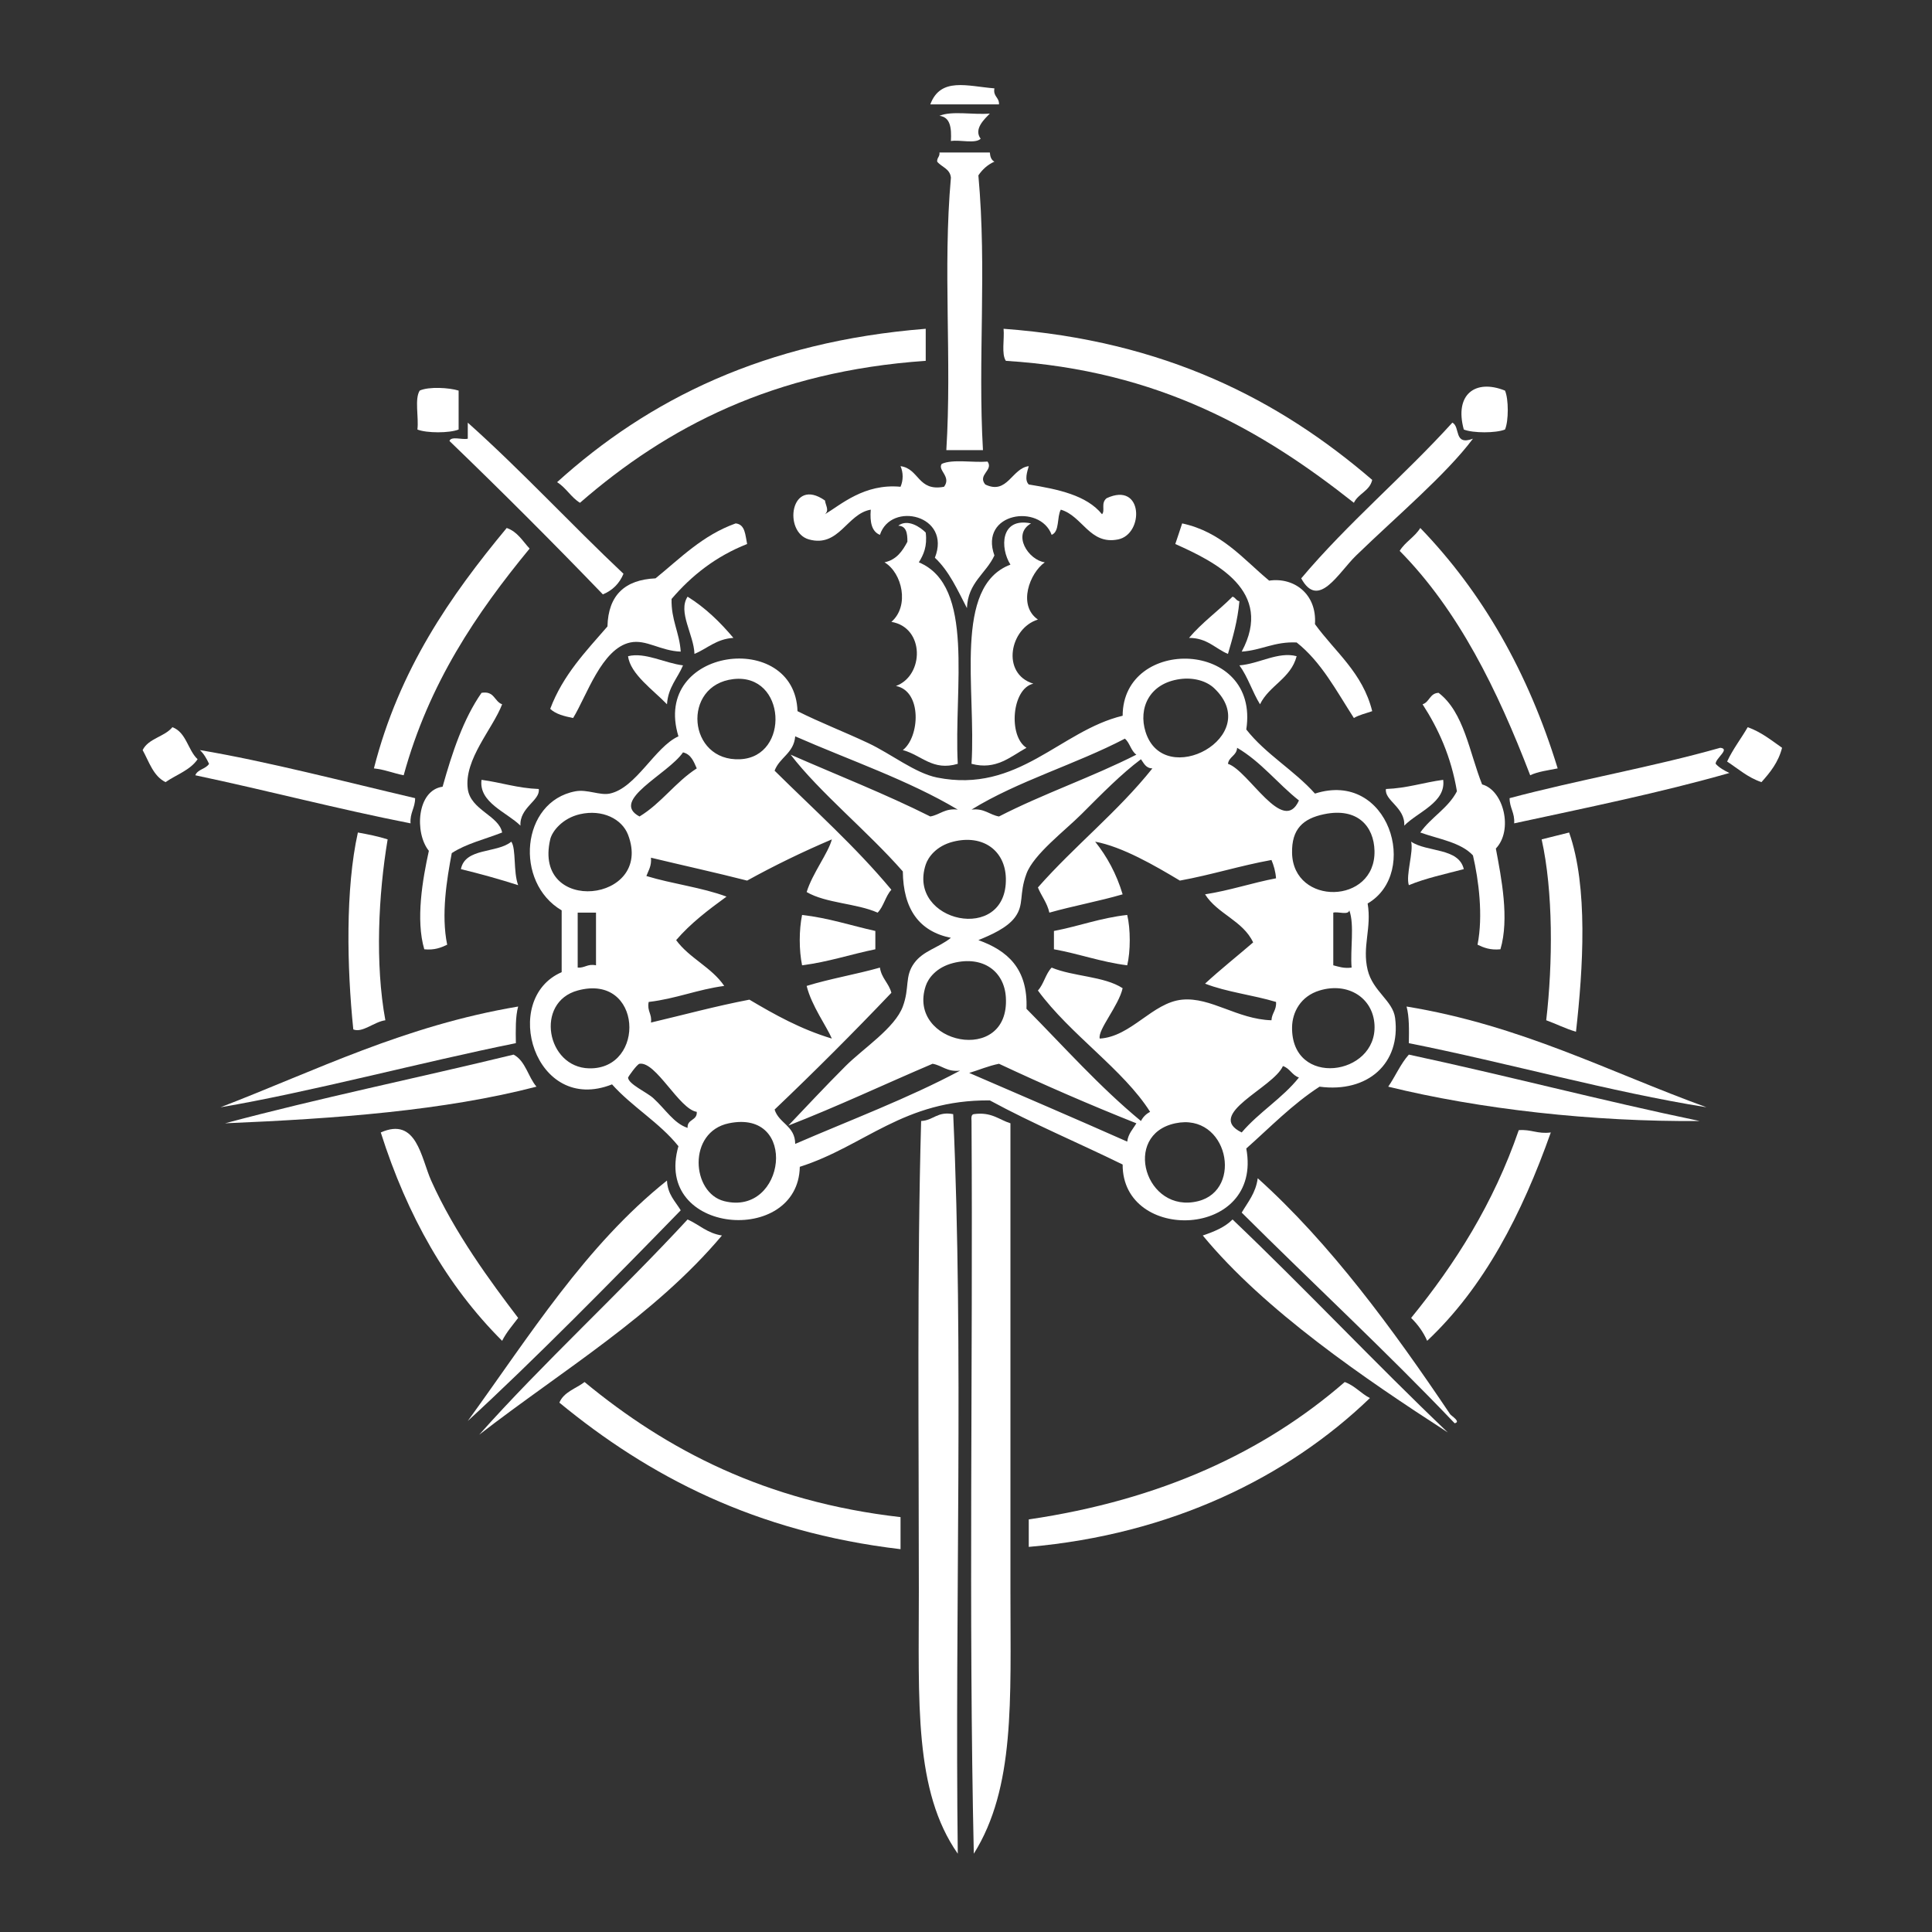 <?xml version="1.0" encoding="utf-8"?>
<!-- Generator: Adobe Illustrator 14.0.0, SVG Export Plug-In . SVG Version: 6.00 Build 43363)  -->
<!DOCTYPE svg PUBLIC "-//W3C//DTD SVG 1.1//EN" "http://www.w3.org/Graphics/SVG/1.1/DTD/svg11.dtd">
<svg version="1.1" id="Layer_1" xmlns="http://www.w3.org/2000/svg" xmlns:xlink="http://www.w3.org/1999/xlink" x="0px" y="0px"
	 width="1200px" height="1200px" viewBox="0 0 1200 1200" enable-background="new 0 0 1200 1200" xml:space="preserve">
<rect x="0" y="0" width="1200" height="1200" fill="#333333" stroke="none"/>
<g fill="white">
	<path fill-rule="evenodd" clip-rule="evenodd" d="M617.648,54.884c-0.938,5.201,3.076,5.456,2.843,9.956
		c-14.221,0-28.442,0-42.665,0C584.208,47.699,600.896,53.548,617.648,54.884z"/>
	<path fill-rule="evenodd" clip-rule="evenodd" d="M583.515,71.95c7.603-3.3,21.319-0.488,31.289-1.422
		c-3.029,3.182-10.29,9.556-5.69,15.644c-3.365,3.271-12.763,0.509-18.487,1.422C591.062,79.572,590.343,72.707,583.515,71.95z"/>
	<path fill-rule="evenodd" clip-rule="evenodd" d="M583.515,94.704c10.43,0,20.858,0,31.289,0c0.195,2.649,0.935,4.753,2.845,5.688
		c-4.242,1.923-7.476,4.851-9.956,8.534c5.337,59.195-0.42,113.683,2.844,170.659c-7.584,0-15.169,0-22.755,0
		c3.508-56.816-2.241-112.175,2.846-169.238c-0.551-5.612-5.781-6.544-8.533-9.955C581.913,97.842,583.834,97.394,583.515,94.704z"
		/>
	<path fill-rule="evenodd" clip-rule="evenodd" d="M574.983,204.21c0,6.637,0,13.274,0,19.911
		c-94.485,6.489-160.764,41.183-214.747,88.174c-5.593-3.414-8.628-9.385-14.222-12.8
		C402.744,248.142,474.866,212.178,574.983,204.21z"/>
	<path fill-rule="evenodd" clip-rule="evenodd" d="M852.304,298.074c-1.573,6.959-8.634,8.432-11.378,14.221
		c-56.661-44.784-120.71-82.186-216.168-88.174c-2.86-4.251-0.805-13.418-1.422-19.911
		C723.53,211.626,794.462,248.306,852.304,298.074z"/>
	<path fill-rule="evenodd" clip-rule="evenodd" d="M284.861,242.609c0,8.059,0,16.118,0,24.176c-5.681,2.297-19.917,2.297-25.599,0
		c0.927-7.606-1.867-18.933,1.422-24.176C266.257,240.001,279.147,240.78,284.861,242.609z"/>
	<path fill-rule="evenodd" clip-rule="evenodd" d="M934.789,242.609c2.289,5.253,2.289,18.923,0,24.176
		c-5.681,2.297-19.918,2.297-25.599,0C903.228,245.055,916.278,235.169,934.789,242.609z"/>
	<path fill-rule="evenodd" clip-rule="evenodd" d="M290.55,262.52c33.553,29.97,64.006,63.041,96.707,93.862
		c-2.5,6.034-6.766,10.3-12.8,12.8c-31.169-32.354-62.931-64.116-95.285-95.285c1.059-3.207,7.977-0.556,11.377-1.422
		C290.55,269.156,290.55,265.838,290.55,262.52z"/>
	<path fill-rule="evenodd" clip-rule="evenodd" d="M902.08,262.52c5.114,2.471,0.637,14.532,12.799,9.955
		c-16.58,22.164-47.137,47.938-72.531,72.53c-11.057,10.708-23.457,33.913-34.131,14.221
		C837.254,324.74,871.858,295.822,902.08,262.52z"/>
	<path fill-rule="evenodd" clip-rule="evenodd" d="M613.38,286.697c3.863,5.36-6.396,8.186-1.422,14.221
		c13.767,6.632,16.459-10.072,27.022-11.377c-0.906,3.254-2.821,8.579,0,11.377c18.354,2.978,35.973,6.691,45.509,18.488
		c2.115-2.299-0.94-6.844,2.843-9.955c22.833-10.644,23.365,22.332,7.113,25.599c-17.607,3.538-21.999-14.542-35.556-18.489
		c-2.553,4.559-0.608,13.614-5.688,15.644c-7.188-19.635-45.154-13.829-35.553,12.799c-5.251,11.342-16.458,16.729-17.067,32.71
		c-5.827-11.238-11.068-23.063-19.91-31.288c10.488-26.452-27.323-35.255-34.132-14.221c-5.085-2.026-6.335-7.887-5.689-15.644
		c-14.867,2.525-19.653,23.688-38.398,18.489c-16.204-4.495-11.495-39.265,9.954-24.177c0.439,3.325,2.785,5.875,0,8.533
		c9.798-5.855,24.411-19.196,46.932-17.066c1.752-4.022,1.752-8.778,0-12.8c11.709,1.565,10.642,15.906,27.021,12.8
		c4.79-6.289-4.257-10.327-1.422-14.222C591.82,285.046,604.193,287.465,613.38,286.697z"/>
	<path fill-rule="evenodd" clip-rule="evenodd" d="M464.054,337.894c-19.381,7.64-34.488,19.554-46.932,34.131
		c-0.31,13.111,4.898,20.701,5.688,32.71c-12.717-0.469-21.443-7.756-31.287-5.688c-17.833,3.746-27.057,33.103-35.554,46.932
		c-5.529-1.108-10.829-2.444-14.221-5.688c7.884-21.034,22.138-35.696,35.553-51.198c0.49-19.42,10.824-28.997,29.866-29.866
		c15.437-12.532,29.175-26.763,49.776-34.131C462.945,325.729,462.888,332.423,464.054,337.894z"/>
	<path fill-rule="evenodd" clip-rule="evenodd" d="M557.916,326.517c6.055-4.568,13.977,1.146,17.067,4.267
		c1.052,8.637-1.382,13.788-4.267,18.488c35.112,14.663,21.641,77.91,24.176,125.151c-15.583,4.663-22.381-5.366-34.131-8.534
		c10.495-8.046,12.117-36.594-4.267-39.82c17.552-6.423,18.006-36.312-2.843-39.821c11.447-9.9,6.707-30.458-4.267-36.976
		c7.429-1.578,11.105-6.908,14.221-12.799C563.64,331.223,562.968,326.679,557.916,326.517z"/>
	<path fill-rule="evenodd" clip-rule="evenodd" d="M640.4,325.095c-11.96,6.822-1.678,22.735,8.535,24.177
		c-9.32,6.585-17.035,26.638-4.268,35.554c-17.443,5.282-23.081,33.6-2.845,39.821c-13.383,2.915-15.698,32.572-4.266,39.821
		c-9.899,5.417-18.766,14.043-34.132,9.955c2.964-46.337-11.601-110.205,24.177-123.729
		C621.065,340.456,621.247,321.104,640.4,325.095z"/>
	<path fill-rule="evenodd" clip-rule="evenodd" d="M852.304,441.712c-3.847,1.368-8.129,2.3-11.378,4.266
		c-10.794-16.701-20.188-34.8-35.553-46.932c-13.913-0.64-21.707,4.841-34.132,5.688c20.264-37.713-16.312-55.662-41.244-66.841
		c1.396-4.293,2.904-8.473,4.268-12.799c24.553,5.312,37.732,21.999,54.042,35.554c15.204-2.267,29.725,8.099,28.443,27.022
		C829.3,404.985,846.357,417.794,852.304,441.712z"/>
	<path fill-rule="evenodd" clip-rule="evenodd" d="M328.948,340.738c-32.953,40.051-62.504,83.504-78.219,140.794
		c-6.35-1.236-11.646-3.524-18.488-4.267c15.708-61.562,47.443-107.097,82.486-149.327
		C321.433,330.24,324.605,336.075,328.948,340.738z"/>
	<path fill-rule="evenodd" clip-rule="evenodd" d="M967.499,477.266c-5.907,1.203-12.271,1.952-17.064,4.267
		c-20.375-53.105-44.569-102.389-81.065-139.372c3.415-5.593,9.386-8.628,12.801-14.222
		C920.598,367.729,949.154,417.392,967.499,477.266z"/>
	<path fill-rule="evenodd" clip-rule="evenodd" d="M427.078,370.604c11.093,6.921,20.213,15.815,28.442,25.599
		c-10.675,0.702-16.146,6.608-24.176,9.955C430.971,394.206,420.849,380.048,427.078,370.604z"/>
	<path fill-rule="evenodd" clip-rule="evenodd" d="M765.552,370.604c1.868,0.503,2.238,2.505,4.268,2.845
		c-1.106,12.167-4.088,22.462-7.111,32.709c-8.027-3.349-12.83-9.924-24.177-9.955C746.551,386.682,756.791,379.382,765.552,370.604
		z"/>
	<path fill-rule="evenodd" clip-rule="evenodd" d="M424.233,413.269c-3.348,8.03-9.253,13.5-9.955,24.176
		c-8.401-8.771-22.814-18.758-24.177-29.865C400.595,404.922,413.05,411.941,424.233,413.269z"/>
	<path fill-rule="evenodd" clip-rule="evenodd" d="M805.373,407.58c-3.63,13.911-17.013,18.068-22.755,29.865
		c-4.72-7.605-7.569-17.081-12.799-24.176C781.896,412.373,793.99,404.492,805.373,407.58z"/>
	<path fill-rule="evenodd" clip-rule="evenodd" d="M421.389,711.923c-11.814-14.734-28.72-24.375-41.242-38.398
		c-48.119,19.102-69.613-53.103-31.288-69.687c0-12.798,0-25.599,0-38.397c-29.532-17.311-25.387-67.594,8.533-73.952
		c7.342-1.377,15.203,2.711,21.333,1.421c16.415-3.455,28.041-29.005,42.665-35.554c-16.94-55.361,72.351-66.613,73.953-15.644
		c14.084,7.095,28.654,12.641,44.087,19.91c14.004,6.596,28.987,18.614,42.665,21.333c50.411,10.018,76.247-29.016,115.195-38.398
		c0.168-49.607,85.364-47.52,76.797,8.534c12.09,15.406,29.701,25.289,42.665,39.82c45.995-14.76,65.256,49.336,32.711,68.264
		c2.609,15.389-3.509,26.691,0,41.243c3.225,13.386,15.67,19.05,17.064,29.866c3.624,28.089-16.863,46.655-46.932,42.665
		c-16.966,11-30.686,25.252-45.509,38.397c10.433,56.271-77.007,59.007-76.797,9.956c-27.347-13.422-56.076-25.461-82.484-39.821
		c-53.595-0.5-77.753,28.437-118.04,41.242C495.83,774.109,405.455,766.92,421.389,711.923z M459.788,471.577
		c31.029-1.536,28.571-53.541-4.268-49.776C423.221,425.506,427.04,473.198,459.788,471.577z M711.51,454.511
		c11.419,36.584,73.921,2.647,42.665-27.021c-4.83-4.584-12.86-6.86-21.333-5.689C713.812,424.435,706.947,439.89,711.51,454.511z
		 M481.12,478.688c24.534,24.293,50.367,47.288,72.53,73.953c-3.65,3.935-4.779,10.389-8.533,14.221
		c-13.122-5.84-32.129-5.795-44.087-12.799c3.568-11.613,13.535-24.375,15.644-32.71c-18.284,7.789-35.828,16.318-52.62,25.599
		c-19.633-5.019-39.872-9.43-59.73-14.222c0.47,5.21-1.579,7.901-2.845,11.377c15.972,4.887,34.615,7.103,49.776,12.799
		c-11.251,8.185-22.312,16.561-31.287,27.021c8.191,11.245,22.02,16.852,29.865,28.444c-16.729,2.232-29.945,7.979-46.931,9.955
		c-1.117,5.856,2.183,7.298,1.422,12.799c20.334-4.79,40.064-10.185,61.152-14.221c15.767,9.357,31.89,18.359,51.198,24.175
		c-3.077-7.365-12.681-20.492-15.644-32.708c14.481-4.482,30.743-7.183,45.509-11.378c0.969,6.615,5.538,9.632,7.111,15.644
		c-23.585,24.771-47.761,48.946-72.53,72.531c2.697,8.678,12.737,10.017,12.799,21.332c34.405-14.896,70.263-28.341,102.395-45.509
		c-8.063,0.951-11.025-3.196-17.066-4.268c-29.924,12.74-58.885,26.445-89.596,38.398c10.824-11.333,22.182-23.603,35.554-36.976
		c11.039-11.04,30.571-23.554,35.554-36.977c4.381-11.806,0.955-18.653,7.111-27.021c5.661-7.694,14.741-9.295,22.755-15.645
		c-19.708-3.995-29.605-17.801-29.866-41.243c-21.689-24.77-51.551-48.946-69.686-72.53c28.99,12.726,58.983,24.451,86.751,38.398
		c6.041-1.071,9.004-5.219,17.066-4.267c-30.571-18.257-67.039-30.616-100.973-45.509
		C493.07,467.884,484.197,470.388,481.12,478.688z M603.426,502.865c8.063-0.952,11.026,3.196,17.065,4.267
		c27.224-14.019,57.983-24.501,85.33-38.398c-3.356-2.333-4.052-7.326-7.111-9.955C668.213,474.738,632.131,485.114,603.426,502.865
		z M762.708,474.422c12.845,4.183,34.288,44.778,44.087,22.754c-13.242-10.459-23.451-23.954-38.398-32.709
		C768.123,469.408,763.367,469.866,762.708,474.422z M424.233,467.311c-9.336,13.571-45.724,29.921-27.021,39.821
		c13.582-8.226,22.278-21.335,35.554-29.866C430.889,472.98,429.217,468.489,424.233,467.311z M697.288,555.484
		c-14.676,4.288-30.73,7.193-45.509,11.378c-1.383-6.202-4.929-10.241-7.111-15.644c22.637-25.717,49.657-47.051,71.109-73.953
		c-4.17-0.097-5.283-3.25-7.112-5.688c-12.235,9.188-23.876,21.032-36.975,34.132c-10.326,10.326-29.644,24.882-34.133,36.977
		c-4.78,12.875-1.235,19.033-7.111,27.021c-4.966,6.751-15.198,11.117-22.754,14.221c17.783,6.392,30.879,17.473,29.865,42.665
		c23.346,23.587,45.394,48.471,71.107,69.687c1.286-2.507,3.183-4.403,5.688-5.689c-16.495-26.189-49.639-47.999-69.686-75.374
		c3.648-3.936,4.78-10.39,8.533-14.222c13.358,5.603,32.637,5.287,44.087,12.799c-2.459,10.958-15.609,25.918-14.222,31.287
		c19.587-1.173,32.745-22.412,51.198-24.175c17.85-1.706,34.208,12.162,55.464,12.8c0.219-4.524,3.224-6.258,2.845-11.378
		c-14.185-4.305-30.817-6.16-44.087-11.377c9.618-8.872,19.94-17.036,29.865-25.6c-6.354-13.556-22.181-17.641-29.865-29.866
		c15.588-2.425,28.957-7.071,44.087-9.955c-0.35-4.391-1.442-8.04-2.845-11.377c-19.661,3.567-37.226,9.232-56.887,12.8
		c-15.407-9.248-35.798-21.083-52.619-24.177C687.578,532.011,693.463,542.719,697.288,555.484z M341.748,521.353
		c-10.978,47.251,64.475,39.371,48.354-2.844c-3.758-9.839-15.911-15.989-29.866-12.799
		C349.315,508.206,342.914,516.33,341.748,521.353z M802.528,529.886c0.75,32.894,51.961,32.021,51.198-1.422
		c-0.346-15.114-10.445-27.075-31.288-22.754C809.319,508.429,802.188,514.928,802.528,529.886z M574.983,536.997
		c-11.877,35.869,50.726,49.566,49.775,8.533c-0.398-17.19-14.162-27.402-32.709-22.754
		C581.552,525.405,576.509,532.387,574.983,536.997z M828.128,566.862c0,10.903,0,21.807,0,32.709
		c3.405,0.861,6.488,2.044,11.377,1.422c-0.938-11.388,1.882-26.534-1.423-35.554C837.47,568.62,831.073,566.016,828.128,566.862z
		 M358.813,600.994c4.579,0.312,6.018-2.516,11.377-1.422c0-10.903,0-21.807,0-32.709c-3.792,0-7.585,0-11.377,0
		C358.813,578.239,358.813,589.617,358.813,600.994z M574.983,612.372c-11.962,36.124,52.337,49.615,49.775,7.11
		c-0.979-16.24-14.22-26.027-32.709-21.332C581.481,600.833,576.533,607.688,574.983,612.372z M365.924,663.569
		c35.547,0.765,33.179-59.312-7.111-48.354C332.117,622.478,339.457,663.002,365.924,663.569z M802.528,637.971
		c-0.584,37.829,52.919,30.432,51.198-1.423c-0.905-16.755-16.411-26.703-34.133-21.332
		C807.802,618.791,802.671,628.734,802.528,637.971z M397.212,660.725c-1.556,0.255-7.119,8.232-7.11,8.533
		c0.109,4.086,11.589,9.109,15.644,12.8c7.797,7.101,12.796,15.718,21.333,18.489c-0.392-5.608,6.08-4.35,5.688-9.957
		C421.86,688.938,407.386,659.067,397.212,660.725z M620.491,660.725c-6.704,1.355-12.294,3.824-18.487,5.689
		c32.75,14.18,65.631,28.23,98.129,42.665c0.663-5.024,3.592-7.785,5.688-11.378C676.646,686.105,648.25,673.735,620.491,660.725z
		 M771.241,703.389c10.663-12.562,25.258-21.198,35.554-34.131c-4.29-1.397-5.632-5.745-9.955-7.11
		C790.883,675.711,748.071,692.153,771.241,703.389z M449.832,746.054c38.164,9.562,46.352-57.371,2.845-48.353
		C426.887,703.046,429.433,740.944,449.832,746.054z M744.22,746.054c28.285-7.087,18.306-55.253-14.223-48.353
		C696.569,704.793,711.537,754.244,744.22,746.054z"/>
	<path fill-rule="evenodd" clip-rule="evenodd" d="M311.882,437.445c-5.778,15.198-23.816,34.239-21.332,52.621
		c1.766,13.062,19.363,16.516,21.332,27.021c-10.551,4.144-22.435,6.956-31.287,12.799c-3.075,16.333-6.693,38.2-2.845,56.887
		c-3.855,1.833-7.897,3.479-14.221,2.844c-5.427-18.376-1.025-43.548,2.844-61.153c-9.045-11.173-7.435-37.636,8.533-39.82
		c6.019-21.476,12.9-42.091,24.176-58.309C307.126,428.928,306.975,435.717,311.882,437.445z"/>
	<path fill-rule="evenodd" clip-rule="evenodd" d="M931.945,589.617c-6.325,0.636-10.366-1.01-14.222-2.844
		c3.57-17.96,0.739-40.095-2.845-55.464c-7.51-8.134-21.194-10.093-32.709-14.222c6.644-9.475,17.246-14.99,22.755-25.599
		c-3.604-21.522-11.468-38.784-21.333-54.043c4.346-1.342,4.458-6.919,9.955-7.11c15.838,12.132,19.053,36.886,27.021,56.886
		c13.443,3.623,19.42,28.521,8.534,39.82C932.565,545.467,937.569,570.663,931.945,589.617z"/>
	<path fill-rule="evenodd" clip-rule="evenodd" d="M122.734,471.577c-4.589,6.788-13.192,9.562-19.91,14.222
		c-7.616-3.761-10.186-12.569-14.222-19.91c3.592-7.311,13.601-8.205,18.488-14.221C115.726,454.883,116.63,465.831,122.734,471.577
		z"/>
	<path fill-rule="evenodd" clip-rule="evenodd" d="M1106.872,464.467c-2.322,9.055-7.424,15.33-12.8,21.332
		c-8.497-2.88-14.468-8.287-21.333-12.799c3.617-7.76,8.626-14.129,12.799-21.332
		C1093.906,454.676,1100.182,459.779,1106.872,464.467z"/>
	<path fill-rule="evenodd" clip-rule="evenodd" d="M124.157,465.889c41.798,7.032,90.275,19.705,133.683,29.866
		c-0.009,6.153-3.301,9.024-2.844,15.644c-45.562-8.954-88.678-20.355-133.683-29.866c1.443-3.771,6.575-3.854,8.532-7.11
		C128.323,471.204,126.618,468.167,124.157,465.889z"/>
	<path fill-rule="evenodd" clip-rule="evenodd" d="M1068.473,464.467c6.446,0.63-2.999,6.501-2.845,9.955
		c2.28,2.461,5.315,4.166,8.535,5.688c-42.78,12.211-88.448,21.534-133.685,31.287c0.455-6.619-2.837-9.49-2.845-15.644
		C980.295,484.372,1026.381,476.418,1068.473,464.467z"/>
	<path fill-rule="evenodd" clip-rule="evenodd" d="M299.082,484.377c12.138,1.609,22.31,5.187,35.555,5.689
		c1.089,7.106-12.021,11.439-11.377,22.754C314.737,504.452,297.269,498.452,299.082,484.377z"/>
	<path fill-rule="evenodd" clip-rule="evenodd" d="M896.393,484.377c1.798,14.061-15.826,19.903-24.178,28.443
		c0.643-11.314-12.467-15.647-11.378-22.754C874.082,489.563,884.253,485.986,896.393,484.377z"/>
	<path fill-rule="evenodd" clip-rule="evenodd" d="M240.774,521.353c-5.744,34.234-7.875,77.288-1.422,112.352
		c-7.021,0.957-14.206,8.009-19.911,5.688c-3.982-38.462-4.933-87.448,2.844-122.306
		C228.715,518.242,235.033,519.51,240.774,521.353z"/>
	<path fill-rule="evenodd" clip-rule="evenodd" d="M974.609,517.087c11.894,33.636,8.682,84.613,4.268,123.728
		c-6.624-1.909-12.22-4.847-18.488-7.109c4.134-35.649,4.36-80.038-2.845-112.352C963.288,519.987,968.865,518.452,974.609,517.087z
		"/>
	<path fill-rule="evenodd" clip-rule="evenodd" d="M317.571,522.775c3.104,4.383,1.159,18.774,4.266,27.021
		c-11.484-3.686-23.346-6.993-35.554-9.955C288.898,526.338,308.807,530.129,317.571,522.775z"/>
	<path fill-rule="evenodd" clip-rule="evenodd" d="M876.48,522.775c9.914,6.679,29.561,3.624,32.71,17.065
		c-11.621,3.076-23.757,5.636-34.132,9.955C873.036,543.628,878.099,529.073,876.48,522.775z"/>
	<path fill-rule="evenodd" clip-rule="evenodd" d="M498.186,568.285c16.583,1.906,30.381,6.595,45.509,9.955
		c0,3.793,0,7.585,0,11.377c-15.367,3.122-29.114,7.863-45.509,9.955C496.251,590.152,496.251,577.704,498.186,568.285z"/>
	<path fill-rule="evenodd" clip-rule="evenodd" d="M700.133,568.285c2.098,8.651,2.098,22.636,0,31.287
		c-16.403-2.085-29.826-7.15-45.51-9.955c0-3.792,0-7.584,0-11.377C670.162,575.289,683.484,570.125,700.133,568.285z"/>
	<path fill-rule="evenodd" clip-rule="evenodd" d="M333.214,674.947C276.012,689.8,208.988,694.834,139.8,697.701
		c58.339-15.613,119.699-28.206,179.193-42.664C326.442,658.965,327.961,668.822,333.214,674.947z"/>
	<path fill-rule="evenodd" clip-rule="evenodd" d="M1055.672,696.279c-66.453,0.56-136.727-7.386-193.412-21.332
		c4.449-6.455,7.644-14.162,12.799-19.91C935.949,668.098,994.464,683.536,1055.672,696.279z"/>
	<path fill-rule="evenodd" clip-rule="evenodd" d="M592.049,692.012c6.605,147.194,0.969,306.682,2.843,459.359
		c-27.255-39.017-24.176-93.887-24.176-163.548c0-93.875-1.165-201.04,1.421-291.544
		C579.813,695.896,582.115,690.139,592.049,692.012z"/>
	<path fill-rule="evenodd" clip-rule="evenodd" d="M604.848,692.012c11.013-1.53,15.532,3.432,22.755,5.689
		c0,92.182,0,195.166,0,291.544c0,67.008,2.938,121.164-22.755,162.126c-3.318-148.852-0.475-303.871-1.422-455.092
		C603.304,694.261,603.191,692.251,604.848,692.012z"/>
	<path fill-rule="evenodd" clip-rule="evenodd" d="M321.837,818.585c-3.469,4.588-7.26,8.857-9.955,14.223
		c-34.182-34.082-58.941-77.589-75.374-129.419c22.313-9.942,25.009,15.792,31.287,29.867
		C282.211,765.57,304.845,796.276,321.837,818.585z"/>
	<path fill-rule="evenodd" clip-rule="evenodd" d="M963.232,703.389c-17.976,50.763-41.381,96.095-76.797,129.419
		c-2.449-5.61-5.896-10.223-9.955-14.223c27.451-33.702,51.186-71.122,66.842-116.618
		C951.074,701.326,955.009,704.503,963.232,703.389z"/>
	<path fill-rule="evenodd" clip-rule="evenodd" d="M559.338,942.313c0,6.637,0,13.272,0,19.91
		c-90.32-10.652-156.51-45.437-211.902-91.019c2.776-6.704,10.276-8.686,15.644-12.8
		C414.225,900.65,475.526,932.736,559.338,942.313z"/>
	<path fill-rule="evenodd" clip-rule="evenodd" d="M850.883,868.36c-51.185,49.321-123.794,84.786-211.902,92.441
		c0-5.689,0-11.378,0-17.065c81.83-12.031,146.022-41.704,196.258-85.331C841.521,860.653,845.224,865.484,850.883,868.36z"/>
	<path fill-rule="evenodd" clip-rule="evenodd" d="M321.837,625.171c-1.729,6.33-1.545,14.573-1.421,22.755
		c-58.499,11.789-128.394,30.536-183.459,39.82C196.503,664.808,251.244,637.063,321.837,625.171z"/>
	<path fill-rule="evenodd" clip-rule="evenodd" d="M875.059,647.926c0.123-8.182,0.309-16.425-1.421-22.755
		c71.268,11.69,125.425,40.491,186.303,62.575C1000.237,678.235,936.727,660.211,875.059,647.926z"/>
	<path fill-rule="evenodd" clip-rule="evenodd" d="M771.241,753.166c3.854-6.577,8.731-12.127,9.955-21.332
		c44.898,40.358,83.84,93.507,119.462,146.482c0.777,1.156,7.038,4.808,2.844,5.688
		C860.707,839.099,815.173,796.933,771.241,753.166z"/>
	<path fill-rule="evenodd" clip-rule="evenodd" d="M414.278,733.256c0.372,8.636,5.15,12.863,8.532,18.487
		c-41.199,42.346-92.169,94.104-132.261,130.84C328.828,829.841,363.651,773.646,414.278,733.256z"/>
	<path fill-rule="evenodd" clip-rule="evenodd" d="M427.078,757.432c7.207,3.222,12.267,8.592,21.333,9.956
		c-41.802,49.69-99.174,83.811-150.75,123.728C336.248,847.69,385.417,802.524,427.078,757.432z"/>
	<path fill-rule="evenodd" clip-rule="evenodd" d="M747.064,767.388c7.08-2.399,13.813-5.148,18.487-9.956
		c45.391,43.258,88.292,89.004,133.683,132.261C847.698,856.374,785.393,813.917,747.064,767.388z"/>
</g>
</svg>
